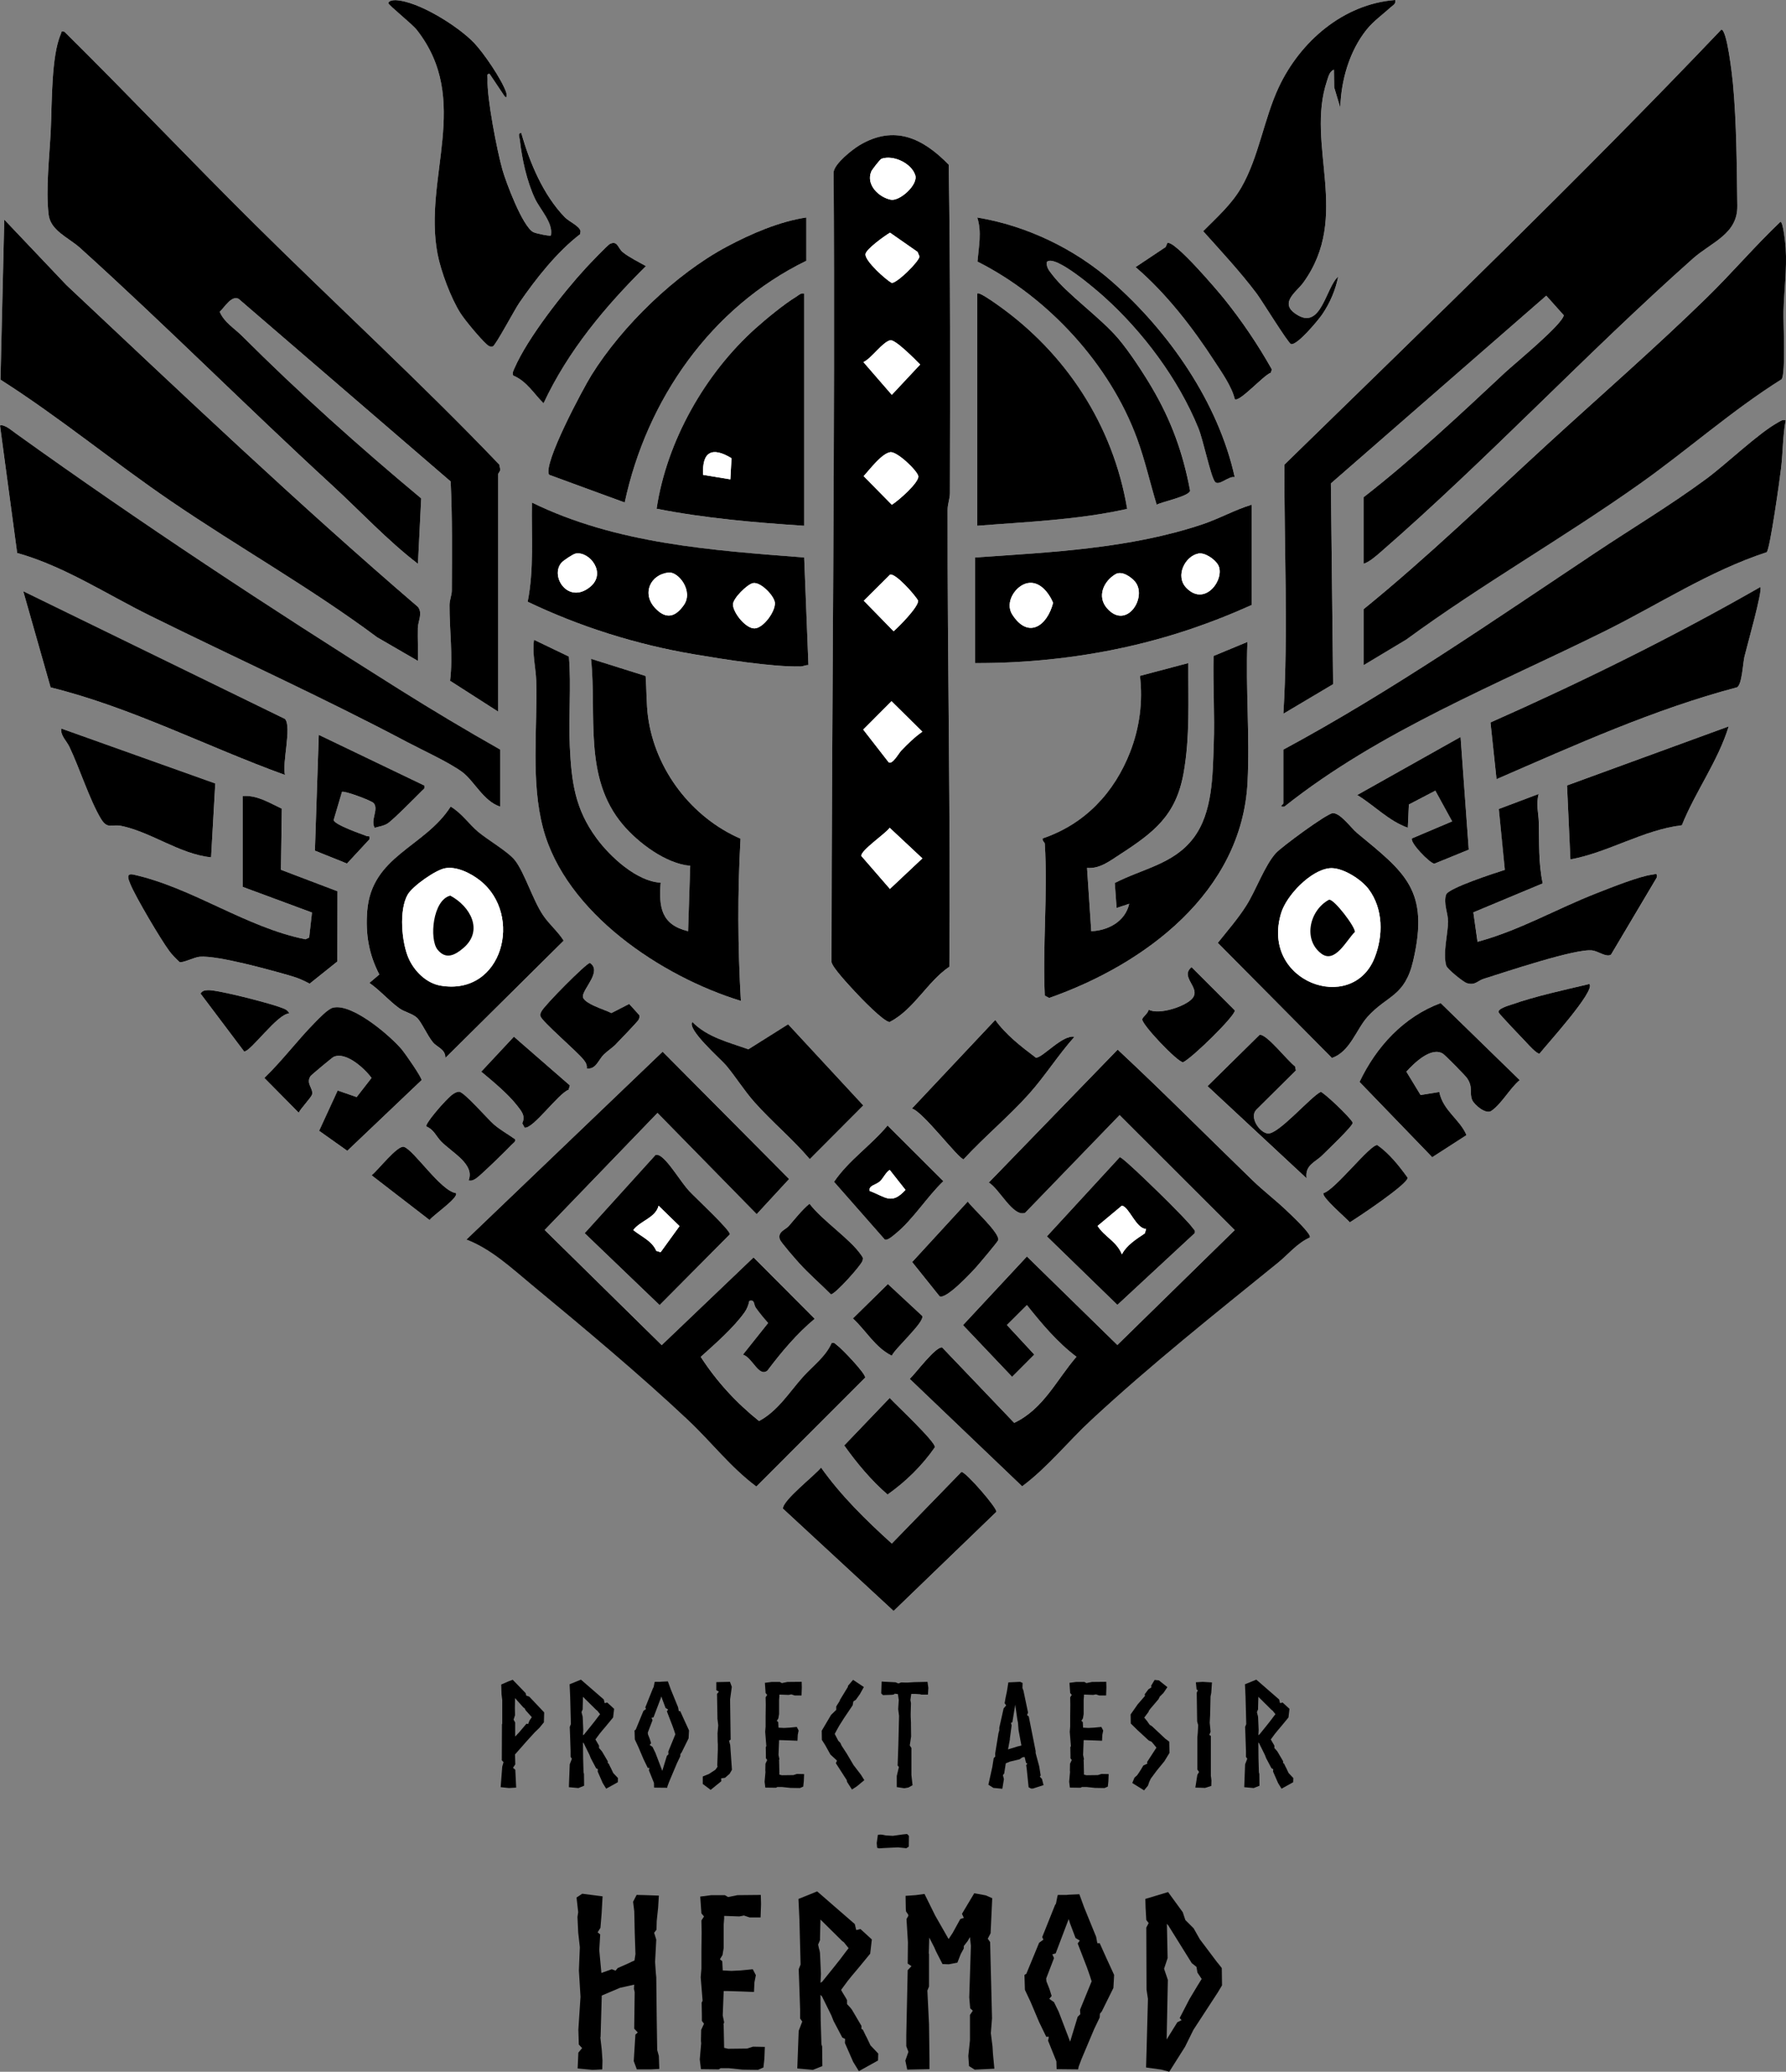 <?xml version="1.0" encoding="UTF-8"?>
<svg id="Layer_2" data-name="Layer 2" xmlns="http://www.w3.org/2000/svg" viewBox="0 0 845.34 980.14">
  <rect x="0" y="0" width="845.34" height="980.14" fill="#808080" stroke="none"/>
  <defs>
    <style>
      .cls-1 {
        fill: #fff;
      }
    </style>
  </defs>
  <g id="Layer_1-2" data-name="Layer 1">
    <g>
      <path class="cls-1" d="M224.44,20.33C216.99,12.49,198.07.53,187.22.06c-1.06-.05-3.38.27-3.36,1.44.02.92,11.14,9.72,13.38,12.57,26.23,33.32,2.96,69.83,9.87,106.02,1.57,8.24,6.36,21.04,10.87,28.09,2.18,3.4,9.41,12.03,12.33,14.64.98.87,1.47,1.33,2.94,1.07,1.18-.21,10.42-17.54,12.49-20.55,7.91-11.5,17.9-24.19,28.86-32.57l.19-1.38c-.35-2.42-5.42-4.53-7.43-6.6-10.16-10.46-16.71-25.99-20.6-39.85-1.86-.21-.83,2.1-.7,3.2,1.02,9.08,3.29,19.56,7.16,27.81,2.42,5.15,8.76,11.53,7.54,17.43-.1.47-7.11-.89-8.39-1.6-5.07-2.82-12.8-23.36-14.53-29.43-2.55-8.93-7.47-34.29-7.05-42.91.05-1.13-.65-2.74.99-2.47l7.01,10.47c1.38,1.6,1.07-.98.8-1.78-2.12-6.14-10.59-18.55-15.14-23.34ZM660.37,0c-24.55,1.89-44.95,19.61-55.11,41.28-6.99,14.9-9.4,32.92-17.64,47.29-4.66,8.13-11.63,14.23-18.13,20.81,8.51,9.45,17.75,19.41,25.37,29.56,2.41,3.21,14.82,23.41,16.2,23.83,2.82.85,12.95-11.35,14.76-14.01,3.68-5.4,6.33-11.57,7.57-17.89-5.76,5.01-7.93,24.59-18.89,18.39-9.84-5.57-1.03-10.87,2.32-15.48,22.84-31.38.99-65.06,11.3-95.6.63-1.86,1.15-4.47,3.27-5.22l.12,8.39,2.88,9.59c.35-12.9,4.31-26.8,12.49-36.97,3.23-4.02,7.62-7.14,11.41-10.57,1.11-1.01,2.5-1.48,2.09-3.4ZM645.39,266.73c2.66-.81,5.89-3.64,8.01-5.48,50.95-44.3,97.44-94.14,147.83-138.89,8.86-7.87,21.26-11.61,21.07-24.98-.27-18.9-.32-39.06-2.08-57.92-.29-3.12-2.74-25.46-5.49-25.46-67.16,70.47-137.04,137.79-206.78,205.8-.19,39.24,1.87,78.7-.51,117.86l23.54-13.98-1.06-94.98,101.95-88.82,8.29,9.27c-.66,4.38-23.26,22.85-27.85,27.15-21.71,20.27-43.45,40.67-66.92,58.96v31.47ZM235.79,336.67v-112.39c0-.33.92-1.19,1-2.11l-.48-2.35c-37.4-39.09-77.48-75.78-115.94-113.89C90.09,75.91,60.78,44.94,30.47,14.99c-1.85-.31-1.25.15-1.72,1.23-4.52,10.35-4.17,33.54-4.72,45.26s-2.42,27.73-1.04,39.92c.89,7.81,9.37,10.89,15,15.97,40.29,36.37,78.83,75.1,118.88,111.89,13.59,12.49,26.32,26.25,40.94,37.48l1.54-30.94c-29.4-24.51-57.85-49.95-84.92-76.98-3.45-3.44-8.33-6.28-10.45-11.33,2.33-2.08,5.42-7.77,8.9-6.16l100.42,86.45c.82,17.13.63,34.34.55,51.49-.01,2.36-1.07,4.55-1.08,6.91-.07,12.04,1.71,24.01.26,35.9l22.76,14.59ZM449.36,457.34c.61-72.05-.96-144.06-.83-216.13,0-2.85,1.08-5.31,1.09-7.9.13-51.76.25-103.73-.56-155.37-12.19-12.53-25.67-19.05-42.18-9.25-3.59,2.13-11.76,8.67-12.3,12.68.77,124.67-.89,249.13-1,373.74.35,2.62,8.51,11.25,11.02,13.96s13.73,14.45,16.51,14.45c11.61-6.02,17.7-18.99,28.26-26.17ZM381.64,102.89c-12.7,1.88-26.23,7.72-37.64,13.81-24.3,12.98-49.52,37.43-64.07,60.8-3.9,6.27-23.16,42.19-20.02,47.12l35.77,13.11c10.42-48.71,40.86-92.38,85.96-114.36v-20.48ZM584.45,225.77c-7.82-35.39-31.05-68.7-57.93-92.41-17.68-15.59-40.67-26.65-63.95-30.45,2.24,6.66.69,14.02.11,20.85,33.33,16.77,62.67,48.55,75.56,83.79,3.73,10.21,6.11,20.84,9.26,31.22,2.83-1.5,15.19-3.92,15.82-6.59-3.34-17.84-8.84-33.09-18.01-48.67-4.19-7.11-10.55-16.88-15.83-23.13-8.54-10.12-24.4-21.16-31.46-30.48-1.42-1.87-2.87-3.36-2.47-6.01,3.89-3.72,23.53,13.37,26.98,16.46,18.51,16.62,35.28,39.04,44.71,62.19,2.27,5.58,5.65,22.07,7.74,25.23,1.75,2.65,6.64-2.85,9.49-2ZM197.82,312.68c.13-5.16-.15-10.36-.04-15.52.07-3.41,2.39-6.92.09-10-57.07-48.96-111.6-100.78-166.41-152.27L2.02,103.9.23,179.62c27.88,17.74,53.45,38.92,80.8,57.55,32.18,21.92,66.25,41.05,97.5,64.34l19.29,11.17ZM645.39,314.69l20.29-12.18c35.65-26.1,74.27-48.02,110.3-73.52,22.73-16.08,43.64-34.76,67.28-49.6,1.98-2.74.74-26.5.89-32.08.25-9.91,1.66-19.83,1.03-29.92-.13-2.02-1.18-12.51-2.49-12.48-12.14,11.54-22.97,24.29-34.95,35.99-24.19,23.62-50.48,46.49-75.46,69.37-28.71,26.3-56.62,53.35-86.9,77.94v26.47ZM305.72,125.89c-3.38-1.94-7.98-4.18-10.94-6.57-2.4-1.94-2.39-5.63-6.04-3.96-1.16.53-9.85,9.7-11.51,11.49-10.62,11.51-27.57,33.14-33.67,47.25-.45,1.05-1.28,2.43-.63,3.55,6.45,2.73,9.61,8.46,14.34,13.13,11.62-24.86,29.14-45.77,48.45-64.9ZM584.45,188.81c2.07,1.82,13.73-11.42,17.07-12.47l.5-1.56c-6.59-11.69-14.19-22.96-22.59-33.4-3.21-3.99-23.52-27.86-26.86-26.41l-.81,1.89-14.25,9.5c14.49,12.4,26.98,28.56,37.37,44.55,3.52,5.42,8.07,11.81,9.59,17.9ZM380.64,138.86c-1.69-.34-2.64.85-3.88,1.6-5.63,3.41-14.09,10.38-19.1,14.86-23.95,21.43-42.09,53.42-46.86,85.36,23.02,4.55,46.44,6.54,69.86,8.07v-109.89ZM533.5,240.75c-6.63-39.58-29.01-73.8-61.63-96.72-1.25-.88-8.49-6.09-9.3-5.17v109.88c23.76-1.89,47.62-2.79,70.93-7.99ZM607.42,354.65v25.48c0,.41-2.57,1.75.49,1.49,45.08-35.85,100.39-57.6,151.72-83.05,25.45-12.62,49.38-28.43,76.57-37.32,1.56-1.32,6.29-35.14,6.85-40.1.85-7.45.75-15.12,2.14-22.33-1.57-.38-2.31.31-3.52.97-9.45,5.17-24.32,19.58-34.13,26.81-16.98,12.52-34.7,23.11-52.18,34.73-48.52,32.26-96.61,65.66-147.94,93.32ZM236.78,354.65c-16-9.04-32.2-18.72-47.87-28.56-62.03-38.93-122.08-78.46-181.58-121.13-1.71-1.22-5.4-4.43-7.34-3.65l8.14,60.3c22.1,6.17,42.24,19.48,62.79,29.62,40.6,20.05,81.89,38.69,121.92,59.9,7.38,3.91,19.63,9.48,25.89,14.07,5.64,4.14,10.17,13.98,18.05,16.42v-26.97ZM380.63,263.75c-43.67-3.36-89.01-6.47-128.86-25.98-.3,15.65,1.05,31.49-2.01,46.92,24.78,11.85,51.4,20.23,78.59,24.84,13.89,2.35,37.06,6.07,50.63,5.78,1.17-.03,2.41-.76,3.66-.62l-2.01-50.93ZM592.43,238.77c-7.9,2.39-15.17,6.56-23.21,9.25-34.38,11.52-71.75,13.23-107.66,15.73v49.95c23.58.07,47.11-2.31,70.13-7.31,21.19-4.6,41.04-11.3,60.75-20.17v-47.45ZM708.33,368.63c37.18-16.14,74.55-33.1,113.87-43.46,2.35-1.41,2.73-11.29,3.47-14.51,1.01-4.32,8.69-31.28,7.52-32.93-41.32,23.64-84.2,44.79-127.72,64.08l2.86,26.83ZM134.88,366.63c-1.43-5.58,3.29-22.82.02-26.48l-123.89-60.42,12.95,45.49c38.36,9.48,74.01,28.08,110.92,41.42ZM312.71,417.59c-11.33-.59-23.94-12.29-30.38-21.07-10.14-13.83-11.81-26.49-12.61-43.33-.67-14.12.76-28.47-.44-42.56l-16.5-7.93c-.95,6.48.87,13.33,1.04,19.43.62,22.87-2.63,47.51,3.24,69.69,10.58,39.99,56.01,70.17,93.62,81.7-1.48-25.45-1.6-51.31-.16-76.74-23.13-10.02-40.36-32.54-43.78-57.63-.82-6.03-.68-13.21-1.14-19.34l-25.84-8.12c2.81,26.66-3.77,56.15,15.01,78.39,7.29,8.63,20.44,18.55,31.93,19.52l-1,30.96c-12.61-3.07-13.95-11.18-12.98-22.97ZM494.53,399.1c1.47,23.45-1.1,48.33,0,71.93l2.07,1.1c45.38-15.92,91.17-50.02,93.89-101.96,1.14-21.78-.94-44.59-.05-66.48l-16.03,6.65c-.34,13.91.59,27.94.09,41.84-.53,14.62-.45,32.26-9.62,44.33-9.39,12.35-24.11,14.46-37.21,21.23l.84,11.83,5.98-1.99c-1.91,8.36-9.88,12.64-17.97,12.98l-2-29.96c5.87.56,10.68-3.2,15.3-6.19,16.42-10.62,26.76-18.55,30.38-38.55,3.11-17.2,2.16-34.76,2.27-52.17l-22.9,6.06c1.45,12.15-.14,24.4-4.59,35.88-7.52,19.41-21.51,34.29-41.44,41.02-.39,1.02.97,2,1,2.45ZM818.21,343.66l-76.51,27.93,1.6,35c18.17-3.37,34.29-13.9,52.75-16.17,6.45-16.06,17.02-30.12,22.16-46.76ZM101.89,370.67l-72.9-26c-.35,3.46,2.47,5.7,3.86,8.62,4.83,10.09,9.56,25.09,14.92,34.04,3.13,5.23,5.05,2.47,9.59,3.4,14.28,2.93,27.56,13.3,42.56,14.89l1.98-34.94ZM200.82,371.64l-49.95-23.98-1.83,54.78,15.17,6.1,10.62-11.45c.34-2.11-.34-1.18-1.37-1.58-2.68-1.05-14.88-5.19-15.56-7.53l3.95-13.35c.78-.69,13.96,4.02,15.08,5.41,2.35,2.93-1.74,8.11.41,11.59,2.01-.62,4.17-.85,6.01-1.99,2.49-1.54,13.39-12.6,16.39-15.58.83-.82,1.43-.88,1.07-2.42ZM668.36,396.62c-1.3,1.78,8.23,11.67,10.54,12l16.29-6.66-3.87-53.31-48.92,27.47c8.13,4.93,14.89,12.28,23.95,15.48l.5-11,12.53-6.54,7.96,14.53-18.97,8.03ZM728.3,375.63l-18.85,7.1,2.85,28.8c-4.28,1.37-26.69,8.56-27.78,11.7-1.4,4.04.97,9.09.92,12.83-.08,5.77-2.56,14.98-.87,20.77.49,1.67,8.11,7.78,9.75,8.29,3.93,1.22,5-1.12,8.05-2.07,9.78-3.06,43.65-14.47,51.35-13.41,2.95.4,6.64,3.41,8.84,1.98l21.7-36.55c.39-2.24-.77-1.44-2.26-1.27-6.06.72-19.9,6.31-26.21,8.76-18.94,7.37-36.66,17.68-56.42,23l-1.97-13.93,32.83-13.7c-2.05-9.56-1.62-19.17-1.85-28.86-.11-4.45-1.44-8.49-.05-13.44ZM114.9,376.63v42.96l32.8,12.15-1.34,11.85-1.76.81c-28.35-5.69-53.24-24.32-81.35-30.61-3.78-.85-2.47,2.2-1.51,4.52,2.56,6.2,14.24,25.96,18.38,31.57,1.43,1.94,3.11,3.58,4.85,5.23,1.39.69,6.97-2.26,9.6-2.47,8.66-.69,34.03,6.45,43.54,9.19,3.04.88,5.7,2.05,8.46,3.56l13.14-10.5.07-33.21-26.78-10.17.42-28.89c-5.83-2.72-11.77-6.55-18.5-5.98ZM210.82,500.5l55.97-55.45c-2.82-4.46-6.9-7.74-9.84-12.16-4.8-7.21-8.64-19.97-13.17-25.79-3.18-4.09-12.83-9.61-17.45-13.52s-7.85-8.91-13.03-11.95c-12.24,19.24-37.41,23.2-39.49,49.41-.86,10.84.73,20.39,5.74,30.02l-4.7,3.98c5.04,3.53,9.09,8.31,14.05,11.93,2.45,1.79,6.36,2.59,8.45,4.54s4.91,8.36,7.47,11.51c2.11,2.6,6.02,3.26,6,7.5ZM630.42,500.5c8.59-2.88,11.57-13.63,16.92-19.52,9.35-10.31,17.56-9.43,21.54-26.42,7.86-33.62-3.97-41.79-26.5-60.44-2.89-2.39-7.86-9.46-11.48-9.44-2.72.01-24.35,15.98-26.99,18.9-5.32,5.87-9.4,17.59-14.05,24.91-4.01,6.32-8.81,11.74-13.43,17.56l54,54.44ZM291.38,494.16c1.55-1.6,10.55-10.95,10.87-11.67s.63-1.39.34-2.23l-4.78-5.28-8.41,4.32c-2.74-1.5-13.84-4.63-13.5-8.08.38-3.86,9.09-11.78,3.34-15.65-1.63,0-21.83,20.36-22.99,23-.34.76-.76,1.38-.38,2.25.65,2.48,17.42,16.71,20.44,20.63.99,1.29,1.59,2.36,1.45,4.05,4.32.56,5.45-4.02,7.96-6.51,1.81-1.8,4.22-3.33,5.67-4.82ZM543.66,477.67c-.21,1.73-2.78,3.4-3.01,4.51-.48,2.25,16.66,20.37,19.32,20.37,4.27-1.98,24.51-21.75,24.51-24.52l-20.5-20.49c-5.66,4.72,4.28,9.61.57,14.57-2.92,3.9-15.92,8.24-20.89,5.56ZM752.28,465.54c-11.94,2.83-25.21,5.66-36.74,9.7-1.35.47-6.93,2.01-6.2,3.77.37.88,11.11,12.08,12.95,14.03,1.08,1.14,5.15,5.69,6.41,5.43,2.82-3.72,26.71-29.78,23.58-32.92ZM136.88,479.51c-.58-1.91-2.83-2.41-4.45-3.03-5.06-1.92-29.58-8.29-34.02-8.04-1.54.09-2.58.21-3.49,1.61l20.62,27.38c2.82.47,16.1-18.23,21.34-17.92ZM681.23,516.62l-8.86,1.42-6.72-11.05c3.7-4.04,11.58-11.86,17.26-8.53.95.56,10.6,10.33,11.43,11.54,3.11,4.51.98,7.01,2.51,10.48.99,2.24,6.38,6.85,9,5.09,4.82-3.24,8.84-10.78,13.45-14.57l-37.42-36.44c-17.52,6.5-30.49,20.66-38.39,37.3l34.4,35.61,16.22-10.45c-3.2-7.54-11.06-11.52-12.88-20.4ZM157.62,476.75c-2.51.65-6.81,5.25-8.77,7.24-8.18,8.3-15.27,17.89-23.71,25.99l16.26,16.44c.96-2.02,6-7.25,6.32-8.64.68-2.89-3.05-5.12-.75-8.64.39-.6,10.27-8.81,10.92-9.11,5.88-2.74,14.88,5.66,17.98,9.95l-7.04,9.06-8.99-3.11-8.78,19.06,13.33,9.46,35.16-33.43c.11-1.31-7.81-12.65-9.29-14.42-5.56-6.61-23.72-22.14-32.63-19.84ZM508.52,490.53c-5.55-1.22-15.38,10.27-18.25,9.85-6.79-5.1-14.3-10.93-19.21-17.85l-39.47,41.94c4.84.94,22.19,23.98,24.48,23.98,9.77-10.6,21.41-20.25,30.98-30.94,7.69-8.59,13.79-18.4,21.46-26.98ZM327.71,483.52c-2.7,3.52,13.43,17.51,15.95,20.5,4.58,5.44,8.63,12.01,13.49,17.48,8.26,9.27,18.06,17.38,26.13,26.89l25.32-25.4-35.57-38.39-18.83,11.84c-9.34-3.37-19.28-5.61-26.49-12.91ZM613.35,506.44l-.41-1.96c-3.3-2.22-13.63-15.69-16.81-14.85l-24.6,24.23,46.87,43.59c-.86-6.34,4.15-7.57,7.52-10.96,1.98-1.99,14.55-13.89,14.33-15.32-.96-2.43-14.15-14.78-15.21-14.59-5.25,2.85-19.98,20.15-24.97,19.69-3.79-.35-8.82-7.49-5.54-11.17l18.81-18.65ZM269.74,513.51l-26.49-23.05-15.45,16.54c5.31,4.43,12.72,10.53,16.95,16.01,2.03,2.64,4.13,4.87,2.45,8.4l1.1,2.06c3.92.84,16.06-16.25,20.82-17.9l.63-2.06ZM610.07,573.78c-5.25-5.17-11.89-10.21-17.16-15.31-21.31-20.62-42.21-41.7-63.91-61.92l-61,62.89c4.93,2.77,11.55,16.59,17.24,14.27l44.67-46.19,54.51,54.4-55.56,54.37-42.82-41.87-30.23,32.46,23.24,24.46,10.49-10.52-12.97-13.99,9.47-9.44c7.05,8.84,14.36,17.59,23.46,24.46-9.55,11.1-15.59,24.67-29.46,31.29l-34.1-35.68c-3.12-.54-12.62,12.35-15.34,14.86l53.2,50.82c12.1-9.01,21.65-21.09,32.7-31.34,28.2-26.15,58.57-50.26,88.4-74.44,4.91-3.98,8.89-9.12,15.05-11.95,1.04-1.4-8.35-10.15-9.88-11.65ZM313.65,497.55l-92.85,88.86c11.76,4.49,21.37,13.53,30.98,21.48,24.21,20.02,51.16,42.5,73.93,63.94,10.97,10.33,20.15,22.4,32.32,31.41l51.49-51.52c.33-1.88-11.26-13.92-13.36-15.37-.84-.58-1.04-1.37-2.5-.97-2.86,6.51-8.93,10.87-13.52,15.96-6.57,7.3-11.81,16.08-20.83,20.93-10.8-8.62-20.11-18.75-27.61-30.37,6.86-6.18,15.52-13.72,20.82-21.17,1.06-1.49,1.84-3.52,2.18-5.33,2.75-.72,1.91,1.64,3.12,3.32,1.77,2.48,3.75,4.89,5.79,7.16l-11.92,14.96c4.5,1.38,7.43,10.77,11.56,7.58,6.66-8.83,13.93-17.49,22.4-24.54l-28.95-29.02-43.46,41.49-55.41-54.48,53.41-55.38,46.95,47.89,15.34-16.62-59.85-60.23ZM221.8,558.44c1.53.29,2.32-.15,3.54-.94,2.23-1.44,14.44-13.41,16.92-16.05.7-.75,1.83-1.17,1.51-2.47-3.3-2.38-6.9-4.32-10-6.99-2.94-2.53-14.2-15.42-16.45-15.48s-4.96,2.86-6.55,4.45c-1.77,1.78-9.3,10.31-9.04,11.94,3.66,1.49,4.59,4.57,7.04,7.09,5.13,5.29,16.05,10.76,13.02,18.45ZM418.71,586.34c1.27.88,4.35-2.03,5.41-2.9,7.84-6.35,14.91-17.52,22.38-24.64l-26.4-26.32c-7.85,9.43-18.44,16.45-25.33,26.63l23.94,27.22ZM626.41,564.46c-1.17,1.65,10.76,11.83,12.47,13.8,3.79-2.31,27.81-18.28,27.35-21.12-4.13-5.7-8.6-11.36-14.35-15.42-3.46-.28-20.15,21.42-25.48,22.74ZM215.8,564.46c-7.22-.98-20.13-20.7-24.67-21.89-3.07-.81-12.31,11.2-15.25,13.45l27.45,21.17c1.49-2.19,13.95-10.58,12.47-12.73ZM276.75,583.41l35.46,34.02,33.27-33.49c.03-2.14-16.51-17.45-19.29-20.48-3.79-4.13-8.69-12.4-12.4-15.57-1.09-.93-1.9-1.69-3.49-1.5l-33.54,37.02ZM565.46,583.41c.39-1.46-.38-1.66-.97-2.5-1.69-2.43-8.11-8.83-10.61-11.36-2.75-2.79-22.24-22.02-23.87-22.1l-34.49,37.47,33.35,32.41,36.59-33.92ZM444.71,613.26c2.97,1.72,15.01-11.22,17.37-13.84,1.43-1.59,10.17-11.91,10.37-12.7.87-3.35-11.97-14.86-14.42-18.25l-26.3,28.62,12.97,16.18ZM373.3,580.08c-1.4,1.6-5.42,2.68-4.17,6.28.52,1.49,7.34,9.21,9,11.06,4.69,5.24,10.18,9.91,15.14,14.9,1.74.3,14.36-13.71,14.97-15.89.39-1.41.19-1.45-.54-2.54-5.2-7.76-18.56-16.45-24.56-24.44-3.72,3.17-6.66,6.98-9.84,10.62ZM436.46,622.54l-16.22-15.06-16.55,16.27c6.28,5.79,10.52,13.72,18.39,17.64,1.45-3.41,15.87-16.18,14.37-18.85ZM421.1,661.37l-21.51,22.46c6.03,8.45,12.65,16.42,20.5,23.23,8.72-6.16,16.31-13.64,22.41-22.38.44-2.47-18.57-20.2-21.4-23.31ZM471.56,715.27c.89-1.32-14.51-19.08-16.5-18.91l-32.95,33.9c-12.15-10.99-24.1-22.69-33.49-35.95-2.89,3.65-18.28,15.55-18.03,19.42l52.37,48.41,48.6-46.87Z"/>
      <path d="M449.36,457.34c-10.56,7.18-16.65,20.15-28.26,26.17-2.78,0-14.02-11.74-16.51-14.45s-10.67-11.34-11.02-13.96c.11-124.61,1.77-249.07,1-373.74.54-4.01,8.7-10.54,12.3-12.68,16.51-9.8,29.99-3.28,42.18,9.25.81,51.64.69,103.61.56,155.37,0,2.59-1.08,5.05-1.09,7.9-.13,72.07,1.44,144.08.83,216.13ZM417.27,75.09c-.71.25-4.54,5.21-4.9,6.08-2.57,6.29,3.61,12.15,9.23,13.31,4.17.86,13.03-6.99,11.6-11.59-1.74-5.59-10.31-9.74-15.93-7.8ZM434.29,119.17l-13.03-9.09c-2.52,1.45-11.57,7.95-11.63,10.26-.08,3.25,9.42,11.83,12.45,13.52,2.62-.01,12.79-10.01,13.13-12.51l-.93-2.19ZM421.35,160.98c-3.75.91-8.76,8.49-12.68,10.33l13.43,15.48,13.41-14.33c-2.28-2.35-11.84-12.05-14.17-11.48ZM421.33,213.94c-4.08.65-9.78,8.32-12.54,11.32l13.32,13.53c3.07-1.86,12.84-10.44,12.54-13.47-.24-2.4-10.04-11.91-13.32-11.39ZM421.3,271.84l-12.45,12.37,14.11,14.43c2.68-2.32,11.69-11.45,11.61-14.44-1.44-2.71-10.65-13.04-13.27-12.36ZM420.62,360.64c1.75,1.24,4.76-4.28,5.95-5.52,3.11-3.23,6.29-6.39,10-8.96l-14.61-14.41-13.38,13.41,12.04,15.48ZM421.1,391.63c-1.84,2.68-13.87,10.77-13.41,13.33l13.52,15.58,15.36-14.44-15.47-14.47Z"/>
      <path d="M235.79,336.67l-22.76-14.59c1.45-11.89-.33-23.86-.26-35.9.01-2.36,1.07-4.55,1.08-6.91.08-17.15.27-34.36-.55-51.49l-100.42-86.45c-3.48-1.6-6.57,4.08-8.9,6.16,2.12,5.05,7,7.88,10.45,11.33,27.06,27.03,55.52,52.47,84.92,76.98l-1.54,30.94c-14.62-11.23-27.34-24.99-40.94-37.48-40.05-36.79-78.6-75.52-118.88-111.89-5.63-5.08-14.11-8.16-15-15.97-1.38-12.19.46-27.63,1.04-39.92s.2-34.91,4.72-45.26c.47-1.08-.14-1.54,1.72-1.23,30.3,29.95,59.62,60.92,89.9,90.93,38.46,38.12,78.54,74.8,115.94,113.89l.48,2.35c-.08.92-1,1.78-1,2.11v112.39Z"/>
      <path d="M645.39,266.73v-31.47c23.47-18.29,45.21-38.68,66.92-58.96,4.6-4.29,27.19-22.77,27.85-27.15l-8.29-9.27-101.95,88.82,1.06,94.98-23.54,13.98c2.39-39.16.32-78.62.51-117.86,69.74-68.01,139.62-135.33,206.78-205.8,2.75,0,5.2,22.34,5.49,25.46,1.76,18.86,1.81,39.02,2.08,57.92.19,13.38-12.21,17.12-21.07,24.98-50.39,44.76-96.88,94.59-147.83,138.89-2.12,1.84-5.34,4.67-8.01,5.48Z"/>
      <path d="M610.07,573.78c1.52,1.5,10.92,10.25,9.88,11.65-6.16,2.83-10.14,7.97-15.05,11.95-29.83,24.18-60.2,48.29-88.4,74.44-11.05,10.24-20.6,22.33-32.7,31.34l-53.2-50.82c2.72-2.51,12.22-15.4,15.34-14.86l34.1,35.68c13.88-6.62,19.92-20.2,29.46-31.29-9.1-6.87-16.41-15.62-23.46-24.46l-9.47,9.44,12.97,13.99-10.49,10.52-23.24-24.46,30.23-32.46,42.82,41.87,55.56-54.37-54.51-54.4-44.67,46.19c-5.69,2.32-12.31-11.5-17.24-14.27l61-62.89c21.7,20.22,42.6,41.3,63.91,61.92,5.27,5.1,11.91,10.13,17.16,15.31Z"/>
      <path d="M313.65,497.55l59.85,60.23-15.34,16.62-46.95-47.89-53.41,55.38,55.41,54.48,43.46-41.49,28.95,29.02c-8.47,7.05-15.74,15.71-22.4,24.54-4.13,3.19-7.05-6.2-11.56-7.58l11.92-14.96c-2.04-2.27-4.02-4.68-5.79-7.16-1.2-1.69-.37-4.04-3.12-3.32-.34,1.81-1.12,3.84-2.18,5.33-5.3,7.45-13.96,14.99-20.82,21.17,7.5,11.61,16.81,21.75,27.61,30.37,9.02-4.85,14.26-13.62,20.83-20.93,4.59-5.1,10.66-9.46,13.52-15.96,1.46-.4,1.66.39,2.5.97,2.11,1.45,13.7,13.49,13.36,15.37l-51.49,51.52c-12.16-9.02-21.34-21.08-32.32-31.41-22.77-21.44-49.72-43.92-73.93-63.94-9.61-7.95-19.22-16.99-30.98-21.48l92.85-88.86Z"/>
      <path d="M645.39,314.69v-26.47c30.29-24.59,58.19-51.64,86.9-77.94,24.98-22.88,51.27-45.76,75.46-69.37,11.98-11.69,22.81-24.45,34.95-35.99,1.31-.03,2.36,10.46,2.49,12.48.63,10.09-.78,20.01-1.03,29.92-.14,5.58,1.09,29.34-.89,32.08-23.64,14.85-44.55,33.52-67.28,49.6-36.03,25.5-74.65,47.42-110.3,73.52l-20.29,12.18Z"/>
      <path d="M197.82,312.68l-19.29-11.17c-31.26-23.28-65.33-42.42-97.5-64.34C53.68,218.54,28.11,197.36.23,179.62l1.79-75.72,29.43,30.99c54.81,51.49,109.34,103.31,166.41,152.27,2.3,3.08-.01,6.59-.09,10-.11,5.17.17,10.36.04,15.52Z"/>
      <path d="M607.42,354.65c51.33-27.66,99.42-61.06,147.94-93.32,17.48-11.63,35.2-22.22,52.18-34.73,9.81-7.23,24.68-21.64,34.13-26.81,1.21-.66,1.95-1.35,3.52-.97-1.39,7.21-1.29,14.88-2.14,22.33-.56,4.96-5.29,38.79-6.85,40.1-27.18,8.9-51.12,24.71-76.57,37.32-51.33,25.45-106.64,47.21-151.72,83.05-3.06.26-.49-1.08-.49-1.49v-25.48Z"/>
      <path d="M236.78,354.65v26.97c-7.88-2.44-12.41-12.28-18.05-16.42-6.26-4.59-18.51-10.17-25.89-14.07-40.04-21.21-81.32-39.85-121.92-59.9-20.55-10.15-40.69-23.45-62.79-29.62L0,201.31c1.94-.78,5.64,2.43,7.34,3.65,59.49,42.67,119.55,82.19,181.58,121.13,15.67,9.84,31.87,19.52,47.87,28.56Z"/>
      <path d="M312.71,417.59c-.96,11.79.37,19.9,12.98,22.97l1-30.96c-11.5-.96-24.65-10.88-31.93-19.52-18.78-22.24-12.2-51.73-15.01-78.39l25.84,8.12c.46,6.13.32,13.31,1.14,19.34,3.42,25.1,20.65,47.61,43.78,57.63-1.45,25.43-1.32,51.29.16,76.74-37.61-11.53-83.04-41.71-93.62-81.7-5.87-22.18-2.62-46.82-3.24-69.69-.17-6.1-1.99-12.96-1.04-19.43l16.5,7.93c1.19,14.09-.24,28.43.44,42.56.8,16.84,2.47,29.51,12.61,43.33,6.44,8.78,19.05,20.48,30.38,21.07Z"/>
      <path d="M494.53,399.1c-.03-.46-1.38-1.43-1-2.45,19.93-6.74,33.92-21.61,41.44-41.02,4.44-11.47,6.04-23.72,4.59-35.88l22.9-6.06c-.11,17.41.84,34.97-2.27,52.17-3.62,20-13.96,27.93-30.38,38.55-4.62,2.99-9.43,6.75-15.3,6.19l2,29.96c8.1-.34,16.07-4.63,17.97-12.98l-5.98,1.99-.84-11.83c13.11-6.77,27.82-8.87,37.21-21.23,9.17-12.07,9.09-29.71,9.62-44.33.51-13.9-.42-27.93-.09-41.84l16.03-6.65c-.89,21.89,1.19,44.7.05,66.48-2.72,51.94-48.51,86.04-93.89,101.96l-2.07-1.1c-1.1-23.6,1.47-48.48,0-71.93Z"/>
      <path d="M380.63,263.75l2.01,50.93c-1.25-.14-2.49.6-3.66.62-13.57.29-36.74-3.42-50.63-5.78-27.19-4.61-53.81-12.99-78.59-24.84,3.06-15.43,1.71-31.27,2.01-46.92,39.84,19.51,85.18,22.62,128.86,25.98ZM272.49,261.89c-1.28.24-5.83,3.27-6.74,4.33-5.56,6.45,3.17,19.83,13.49,11.5,8.12-6.56-.25-17.03-6.75-15.82ZM316.47,270.88c-8.59.87-12.89,9.94-6.3,16.88,5.1,5.38,9.51,4.22,13.53-1.55,4.58-6.57-2.53-15.81-7.23-15.33ZM356.41,275.87c-2.74.55-9.56,7.26-9.48,10.17.11,3.95,6.13,11.39,10.25,11.25s9.85-7.99,9.58-12.08c-.22-3.27-6.74-10.05-10.35-9.34Z"/>
      <path d="M592.43,238.77v47.45c-19.7,8.87-39.55,15.57-60.74,20.17-23.02,5-46.55,7.38-70.13,7.31v-49.95c35.91-2.5,73.29-4.2,107.66-15.73,8.04-2.7,15.31-6.86,23.21-9.25ZM567.2,261.89c-6.17,1.14-11.2,10.56-5.66,16.25,9,9.24,18.62-4.65,14.96-10.97-1.46-2.52-6.11-5.88-9.31-5.29ZM537.14,275.08c-1.94-2.24-6.2-5.18-9.17-3.42-5.67,3.36-8.83,10.57-4,16.1,9.29,10.64,19.37-5.51,13.17-12.68ZM486.27,275.9c-5.6,1.16-10.8,9.07-7.18,14.77,7.49,11.77,16.5,5.61,19.36-5.48-2.04-4.81-6.41-10.48-12.18-9.29Z"/>
      <path d="M224.44,20.33c4.55,4.78,13.02,17.2,15.14,23.34.27.8.59,3.38-.8,1.78l-7.01-10.47c-1.63-.27-.93,1.34-.99,2.47-.42,8.62,4.5,33.98,7.05,42.91,1.73,6.06,9.46,26.61,14.53,29.43,1.29.71,8.29,2.07,8.39,1.6,1.22-5.9-5.12-12.28-7.54-17.43-3.87-8.25-6.15-18.73-7.16-27.81-.12-1.1-1.16-3.41.7-3.2,3.89,13.86,10.43,29.39,20.6,39.85,2.01,2.07,7.08,4.18,7.43,6.6l-.19,1.38c-10.96,8.38-20.95,21.07-28.86,32.57-2.07,3.01-11.31,20.35-12.49,20.55-1.47.25-1.96-.2-2.94-1.07-2.92-2.6-10.16-11.24-12.33-14.64-4.51-7.05-9.3-19.85-10.87-28.09-6.91-36.19,16.36-72.69-9.87-106.02-2.25-2.85-13.37-11.65-13.38-12.57-.02-1.16,2.3-1.48,3.36-1.44,10.86.47,29.78,12.43,37.23,20.27Z"/>
      <path d="M533.5,240.75c-23.31,5.21-47.17,6.1-70.93,7.99v-109.88c.81-.91,8.05,4.3,9.3,5.17,32.62,22.92,55,57.13,61.63,96.72Z"/>
      <path d="M381.64,102.89v20.48c-45.1,21.98-75.54,65.65-85.96,114.36l-35.77-13.11c-3.14-4.93,16.12-40.85,20.02-47.12,14.55-23.37,39.77-47.82,64.07-60.8,11.41-6.09,24.93-11.93,37.64-13.81Z"/>
      <path d="M380.64,138.86v109.89c-23.41-1.54-46.83-3.53-69.85-8.07,4.77-31.93,22.91-63.93,46.86-85.36,5.02-4.49,13.48-11.45,19.1-14.86,1.25-.76,2.2-1.94,3.88-1.6ZM345.68,226.78l.55-10.01c-9.25-5.62-14.02-3.03-13.43,7.89l12.88,2.11Z"/>
      <path d="M660.37,0c.42,1.92-.98,2.39-2.09,3.4-3.78,3.44-8.18,6.56-11.41,10.57-8.18,10.17-12.14,24.07-12.49,36.97l-2.88-9.59-.12-8.39c-2.11.75-2.64,3.36-3.27,5.22-10.31,30.53,11.54,64.22-11.3,95.6-3.36,4.61-12.17,9.91-2.32,15.48,10.95,6.2,13.13-13.37,18.89-18.39-1.24,6.32-3.89,12.49-7.57,17.89-1.82,2.67-11.95,14.87-14.76,14.01-1.38-.42-13.79-20.62-16.2-23.83-7.62-10.15-16.86-20.1-25.37-29.56,6.51-6.58,13.47-12.68,18.13-20.81,8.24-14.38,10.65-32.39,17.64-47.29,10.16-21.67,30.57-39.39,55.11-41.28Z"/>
      <path d="M630.42,500.5l-54-54.44c4.62-5.82,9.42-11.25,13.43-17.56,4.65-7.32,8.73-19.04,14.05-24.91,2.64-2.91,24.27-18.88,26.99-18.9,3.62-.02,8.59,7.05,11.48,9.44,22.53,18.65,34.36,26.82,26.5,60.44-3.97,16.99-12.18,16.11-21.54,26.42-5.35,5.9-8.33,16.64-16.92,19.52ZM629.17,410.77c-8.88,1.01-20.26,12.81-22.8,21.24-9.84,32.62,33.48,47.99,44.2,21.22,4.19-10.47,4.2-23.23-2.77-32.57-3.51-4.7-12.65-10.57-18.63-9.9Z"/>
      <path d="M210.82,500.5c.02-4.24-3.89-4.9-6-7.5-2.56-3.15-5.36-9.54-7.47-11.51s-6-2.74-8.45-4.54c-4.96-3.62-9-8.4-14.05-11.93l4.7-3.98c-5.01-9.63-6.59-19.18-5.74-30.02,2.07-26.21,27.25-30.17,39.49-49.41,5.18,3.04,8.54,8.16,13.03,11.95s14.28,9.43,17.45,13.52c4.52,5.83,8.37,18.59,13.17,25.79,2.95,4.43,7.03,7.71,9.84,12.16l-55.97,55.45ZM210.55,410.79c-4.47.86-15.23,8.39-17.58,12.44-4.23,7.3-2.88,22.74.46,30.21,2.7,6.05,8.34,11.71,15.11,12.86,29.43,5,39.24-33.46,18.72-49.69-4.28-3.39-11.06-6.91-16.72-5.82Z"/>
      <path d="M584.45,225.77c-2.85-.85-7.73,4.65-9.49,2-2.09-3.16-5.46-19.65-7.74-25.23-9.42-23.15-26.2-45.57-44.71-62.19-3.45-3.1-23.09-20.18-26.98-16.46-.4,2.65,1.06,4.14,2.47,6.01,7.05,9.32,22.92,20.36,31.46,30.48,5.28,6.26,11.64,16.02,15.83,23.13,9.18,15.59,14.67,30.84,18.01,48.67-.63,2.67-12.98,5.09-15.82,6.59-3.15-10.38-5.52-21.01-9.26-31.22-12.89-35.24-42.23-67.02-75.56-83.79.57-6.83,2.13-14.18-.11-20.85,23.28,3.8,46.27,14.85,63.95,30.45,26.89,23.72,50.12,57.03,57.93,92.41Z"/>
      <path d="M708.33,368.63l-2.86-26.83c43.52-19.29,86.4-40.44,127.72-64.08,1.18,1.65-6.51,28.61-7.52,32.93-.75,3.22-1.13,13.1-3.47,14.51-39.32,10.37-76.69,27.32-113.87,43.46Z"/>
      <path d="M134.88,366.63c-36.91-13.34-72.56-31.94-110.92-41.42l-12.95-45.49,123.89,60.42c3.27,3.67-1.45,20.91-.02,26.48Z"/>
      <path d="M114.9,376.63c6.73-.58,12.67,3.25,18.5,5.98l-.42,28.89,26.78,10.17-.07,33.21-13.14,10.5c-2.76-1.51-5.42-2.68-8.46-3.56-9.5-2.75-34.88-9.88-43.54-9.19-2.62.21-8.21,3.16-9.6,2.47-1.74-1.65-3.42-3.29-4.85-5.23-4.14-5.61-15.82-25.37-18.38-31.57-.96-2.32-2.26-5.37,1.51-4.52,28.11,6.29,52.99,24.91,81.35,30.61l1.76-.81,1.34-11.85-32.8-12.15v-42.96Z"/>
      <path d="M728.3,375.63c-1.39,4.95-.05,8.99.05,13.44.23,9.69-.2,19.3,1.85,28.86l-32.83,13.7,1.97,13.93c19.76-5.31,37.48-15.63,56.42-23,6.31-2.46,20.15-8.04,26.21-8.76,1.49-.18,2.65-.97,2.26,1.27l-21.7,36.55c-2.2,1.43-5.89-1.57-8.84-1.98-7.7-1.06-41.57,10.35-51.35,13.41-3.05.95-4.11,3.3-8.05,2.07-1.64-.51-9.26-6.62-9.75-8.29-1.69-5.79.79-15,.87-20.77.05-3.74-2.32-8.79-.92-12.83,1.09-3.14,23.5-10.33,27.78-11.7l-2.85-28.8,18.85-7.1Z"/>
      <path d="M471.56,715.27l-48.6,46.87-52.37-48.41c-.25-3.87,15.14-15.77,18.03-19.42,9.38,13.26,21.33,24.96,33.49,35.95l32.95-33.9c1.99-.17,17.39,17.59,16.5,18.91Z"/>
      <path d="M818.21,343.66c-5.14,16.64-15.72,30.7-22.16,46.76-18.46,2.27-34.58,12.8-52.75,16.17l-1.6-35,76.51-27.93Z"/>
      <path d="M681.23,516.62c1.82,8.88,9.68,12.86,12.88,20.4l-16.22,10.45-34.4-35.61c7.9-16.64,20.87-30.8,38.39-37.3l37.42,36.44c-4.61,3.79-8.63,11.33-13.45,14.57-2.62,1.76-8.01-2.86-9-5.09-1.53-3.46.6-5.96-2.51-10.48-.83-1.21-10.48-10.98-11.43-11.54-5.67-3.33-13.56,4.49-17.26,8.53l6.72,11.05,8.86-1.42Z"/>
      <path d="M157.62,476.75c8.91-2.3,27.07,13.23,32.63,19.84,1.48,1.77,9.4,13.11,9.29,14.42l-35.16,33.43-13.33-9.46,8.78-19.06,8.99,3.11,7.04-9.06c-3.1-4.29-12.1-12.69-17.98-9.95-.64.3-10.53,8.52-10.92,9.11-2.3,3.52,1.43,5.76.75,8.64-.33,1.39-5.37,6.62-6.32,8.64l-16.26-16.44c8.43-8.1,15.53-17.68,23.71-25.99,1.96-1.99,6.27-6.6,8.77-7.24Z"/>
      <path d="M101.89,370.67l-1.98,34.94c-14.99-1.58-28.28-11.95-42.56-14.89-4.54-.93-6.45,1.83-9.59-3.4-5.36-8.94-10.09-23.95-14.92-34.04-1.4-2.92-4.21-5.16-3.86-8.62l72.9,26Z"/>
      <path d="M276.75,583.41l33.54-37.02c1.59-.18,2.4.57,3.49,1.5,3.71,3.17,8.61,11.44,12.4,15.57,2.78,3.03,19.32,18.33,19.29,20.48l-33.27,33.49-35.46-34.02ZM312.69,592.41l8.94-12.34-9.9-9.63c-1.53,5.79-8.6,7.01-11.99,11.49,3.74,3.1,8.83,5.05,10.89,9.85l2.06.63Z"/>
      <path d="M565.46,583.41l-36.59,33.92-33.35-32.41,34.49-37.47c1.62.09,21.12,19.32,23.87,22.1,2.5,2.54,8.92,8.94,10.61,11.36.59.84,1.37,1.04.97,2.5ZM542.48,581.45c-4.88-.24-8.04-10.51-11.48-11.05l-11.49,9.58c3.18,5.12,8.97,7.21,11.49,13.44,2.32-4.41,6.8-7.18,10.84-9.9l.63-2.06Z"/>
      <path d="M327.71,483.52c7.22,7.3,17.16,9.54,26.49,12.91l18.83-11.84,35.57,38.39-25.32,25.4c-8.07-9.51-17.87-17.61-26.13-26.89-4.86-5.46-8.92-12.04-13.49-17.48-2.52-2.99-18.65-16.99-15.95-20.5Z"/>
      <path d="M508.52,490.53c-7.68,8.58-13.78,18.39-21.46,26.98-9.57,10.69-21.21,20.33-30.98,30.94-2.28,0-19.63-23.04-24.48-23.98l39.47-41.94c4.9,6.92,12.42,12.75,19.21,17.85,2.87.41,12.7-11.07,18.25-9.85Z"/>
      <path d="M613.35,506.44l-18.81,18.65c-3.29,3.68,1.74,10.82,5.54,11.17,4.99.46,19.72-16.83,24.97-19.69,1.06-.19,14.24,12.16,15.21,14.59.22,1.43-12.35,13.33-14.33,15.32-3.37,3.39-8.38,4.62-7.52,10.96l-46.87-43.59,24.6-24.23c3.18-.84,13.51,12.63,16.81,14.85l.41,1.96Z"/>
      <path d="M584.45,188.81c-1.51-6.09-6.06-12.48-9.59-17.9-10.39-16-22.88-32.16-37.37-44.55l14.25-9.5.81-1.89c3.35-1.46,23.65,22.42,26.86,26.41,8.4,10.44,16.01,21.71,22.59,33.4l-.5,1.56c-3.34,1.05-15,14.28-17.07,12.47Z"/>
      <path d="M305.72,125.89c-19.31,19.13-36.83,40.04-48.45,64.9-4.73-4.67-7.89-10.39-14.34-13.13-.65-1.12.18-2.5.63-3.55,6.11-14.11,23.06-35.74,33.67-47.25,1.66-1.79,10.35-10.97,11.51-11.49,3.65-1.67,3.64,2.02,6.04,3.96,2.95,2.39,7.55,4.63,10.94,6.57Z"/>
      <path d="M200.82,371.64c.36,1.54-.24,1.6-1.07,2.42-3,2.98-13.89,14.04-16.39,15.58-1.83,1.13-3.99,1.37-6.01,1.99-2.15-3.49,1.94-8.66-.41-11.59-1.11-1.39-14.3-6.1-15.08-5.41l-3.95,13.35c.67,2.34,12.88,6.49,15.56,7.53,1.03.4,1.71-.53,1.37,1.58l-10.62,11.45-15.17-6.1,1.83-54.78,49.95,23.98Z"/>
      <path d="M668.36,396.62l18.97-8.03-7.96-14.53-12.53,6.54-.5,11c-9.06-3.2-15.82-10.55-23.95-15.48l48.92-27.47,3.87,53.31-16.29,6.66c-2.32-.33-11.84-10.22-10.54-12Z"/>
      <path d="M418.71,586.34l-23.94-27.22c6.89-10.18,17.48-17.2,25.33-26.63l26.4,26.32c-7.48,7.11-14.54,18.29-22.38,24.64-1.07.86-4.15,3.77-5.41,2.9ZM411.62,563.43c7.52,2.79,10.27,6.82,16.96-.48l-7.47-9.47c-2.01,1.34-2.97,3.86-4.59,5.38-1.93,1.8-5.46,1.92-4.9,4.58Z"/>
      <path d="M421.1,661.37c2.83,3.11,21.84,20.84,21.4,23.31-6.1,8.74-13.69,16.22-22.41,22.38-7.85-6.82-14.47-14.78-20.5-23.23l21.51-22.46Z"/>
      <path d="M291.38,494.16c-1.45,1.49-3.86,3.02-5.67,4.82-2.51,2.49-3.64,7.08-7.96,6.51.15-1.69-.45-2.76-1.45-4.05-3.02-3.92-19.8-18.15-20.44-20.63-.38-.88.05-1.49.38-2.25,1.16-2.64,21.36-23.01,22.99-23,5.75,3.87-2.96,11.79-3.34,15.65-.34,3.45,10.76,6.58,13.5,8.08l8.41-4.32,4.78,5.28c.29.84,0,1.48-.34,2.23s-9.32,10.07-10.87,11.67Z"/>
      <path d="M444.71,613.26l-12.97-16.18,26.3-28.62c2.45,3.4,15.28,14.9,14.42,18.25-.21.79-8.94,11.11-10.37,12.7-2.35,2.62-14.4,15.56-17.37,13.84Z"/>
      <path d="M543.66,477.67c4.96,2.68,17.96-1.66,20.89-5.56,3.72-4.96-6.23-9.85-.57-14.57l20.5,20.49c0,2.76-20.24,22.53-24.51,24.52-2.66,0-19.8-18.12-19.32-20.37.23-1.11,2.8-2.78,3.01-4.51Z"/>
      <path d="M373.3,580.08c3.18-3.65,6.12-7.46,9.84-10.62,6,7.99,19.36,16.67,24.56,24.44.73,1.1.93,1.13.54,2.54-.61,2.18-13.23,16.19-14.97,15.89-4.96-4.99-10.44-9.66-15.14-14.9-1.66-1.85-8.48-9.58-9-11.06-1.25-3.6,2.77-4.68,4.17-6.28Z"/>
      <path d="M221.8,558.44c3.03-7.68-7.89-13.16-13.02-18.45-2.45-2.52-3.38-5.6-7.04-7.09-.26-1.63,7.26-10.16,9.04-11.94,1.58-1.59,4.22-4.51,6.55-4.45s13.51,12.95,16.45,15.48c3.1,2.67,6.7,4.62,10,6.99.32,1.3-.81,1.72-1.51,2.47-2.48,2.64-14.69,14.6-16.92,16.05-1.22.79-2.01,1.24-3.54.94Z"/>
      <path d="M269.74,513.51l-.63,2.06c-4.76,1.65-16.9,18.74-20.82,17.9l-1.1-2.06c1.68-3.53-.41-5.76-2.45-8.4-4.23-5.48-11.64-11.58-16.95-16.01l15.45-16.54,26.49,23.05Z"/>
      <path d="M626.41,564.46c5.33-1.32,22.02-23.02,25.48-22.74,5.75,4.06,10.21,9.71,14.35,15.42.45,2.84-23.56,18.81-27.35,21.12-1.71-1.97-13.64-12.14-12.47-13.8Z"/>
      <path d="M215.8,564.46c1.48,2.15-10.98,10.53-12.47,12.73l-27.45-21.17c2.94-2.25,12.18-14.25,15.25-13.45,4.54,1.19,17.45,20.91,24.67,21.89Z"/>
      <path d="M752.28,465.54c3.13,3.14-20.76,29.2-23.58,32.92-1.27.27-5.34-4.29-6.41-5.43-1.84-1.94-12.59-13.15-12.95-14.03-.73-1.76,4.84-3.3,6.2-3.77,11.54-4.04,24.8-6.86,36.74-9.7Z"/>
      <path d="M436.46,622.54c1.5,2.67-12.92,15.44-14.37,18.85-7.88-3.92-12.11-11.84-18.39-17.64l16.55-16.27,16.22,15.06Z"/>
      <path d="M136.88,479.51c-5.24-.31-18.51,18.39-21.34,17.92l-20.62-27.38c.91-1.4,1.95-1.52,3.49-1.61,4.44-.25,28.96,6.12,34.02,8.04,1.63.62,3.87,1.12,4.45,3.03Z"/>
      <path class="cls-1" d="M421.1,391.63l15.47,14.47-15.36,14.44-13.52-15.58c-.45-2.56,11.58-10.65,13.41-13.33Z"/>
      <path class="cls-1" d="M420.62,360.64l-12.04-15.48,13.38-13.41,14.61,14.41c-3.71,2.57-6.89,5.73-10,8.96-1.19,1.23-4.19,6.76-5.95,5.52Z"/>
      <path class="cls-1" d="M421.3,271.84c2.62-.69,11.82,9.64,13.27,12.36.08,2.99-8.93,12.12-11.61,14.44l-14.11-14.43,12.45-12.37Z"/>
      <path class="cls-1" d="M421.33,213.94c3.28-.52,13.08,8.98,13.32,11.39.3,3.03-9.47,11.61-12.54,13.47l-13.32-13.53c2.76-3.01,8.46-10.67,12.54-11.32Z"/>
      <path class="cls-1" d="M421.35,160.98c2.32-.57,11.89,9.14,14.17,11.48l-13.41,14.33-13.43-15.48c3.92-1.84,8.93-9.42,12.68-10.33Z"/>
      <path class="cls-1" d="M434.29,119.17l.93,2.19c-.35,2.51-10.51,12.5-13.13,12.51-3.03-1.69-12.53-10.27-12.45-13.52.06-2.32,9.1-8.81,11.63-10.26l13.03,9.09Z"/>
      <path class="cls-1" d="M417.27,75.09c5.61-1.94,14.19,2.21,15.93,7.8,1.43,4.6-7.43,12.45-11.6,11.59-5.62-1.16-11.8-7.02-9.23-13.31.36-.87,4.18-5.84,4.9-6.08Z"/>
      <path class="cls-1" d="M356.41,275.87c3.61-.72,10.13,6.07,10.35,9.34.27,4.09-5.39,11.94-9.58,12.08s-10.14-7.29-10.25-11.25c-.08-2.91,6.73-9.62,9.48-10.17Z"/>
      <path class="cls-1" d="M316.47,270.88c4.7-.48,11.81,8.77,7.23,15.33-4.02,5.77-8.43,6.93-13.53,1.55-6.58-6.94-2.29-16.01,6.3-16.88Z"/>
      <path class="cls-1" d="M272.49,261.89c6.5-1.21,14.87,9.26,6.75,15.82-10.32,8.33-19.05-5.04-13.49-11.5.91-1.06,5.46-4.09,6.74-4.33Z"/>
      <path class="cls-1" d="M486.27,275.9c5.76-1.2,10.14,4.48,12.18,9.29-2.86,11.1-11.86,17.25-19.36,5.48-3.63-5.7,1.58-13.61,7.18-14.77Z"/>
      <path class="cls-1" d="M567.2,261.89c3.19-.59,7.84,2.77,9.31,5.29,3.66,6.32-5.96,20.21-14.96,10.97-5.55-5.7-.52-15.12,5.66-16.25Z"/>
      <path class="cls-1" d="M537.14,275.08c6.2,7.17-3.88,23.32-13.17,12.68-4.82-5.53-1.67-12.73,4-16.1,2.97-1.76,7.23,1.18,9.17,3.42Z"/>
      <path class="cls-1" d="M345.68,226.78l-12.88-2.11c-.59-10.93,4.18-13.52,13.43-7.89l-.55,10.01Z"/>
      <path class="cls-1" d="M629.17,410.77c5.98-.68,15.12,5.19,18.63,9.9,6.97,9.34,6.96,22.1,2.77,32.57-10.72,26.76-54.04,11.39-44.2-21.22,2.55-8.44,13.92-20.24,22.8-21.24ZM629.05,425.66c-9.09,4.85-12.52,18.72-3.71,25.45,6.57,5.02,11.99-6.41,15.91-10.19.43-2.16-9.83-15.68-12.2-15.26Z"/>
      <path class="cls-1" d="M210.55,410.79c5.66-1.09,12.44,2.43,16.72,5.82,20.52,16.23,10.71,54.69-18.72,49.69-6.78-1.15-12.41-6.81-15.11-12.86-3.34-7.47-4.69-22.91-.46-30.21,2.34-4.05,13.1-11.57,17.58-12.44ZM207.11,449.28c3.96,4.88,8.25,2.58,12.17-.74,9.72-8.23,3.37-19.71-6.14-24.81-8.34,2.03-10.03,20.61-6.03,25.55Z"/>
      <path class="cls-1" d="M312.69,592.41l-2.06-.63c-2.06-4.8-7.15-6.75-10.89-9.85,3.39-4.48,10.46-5.7,11.99-11.49l9.9,9.63-8.94,12.34Z"/>
      <path class="cls-1" d="M542.48,581.45l-.63,2.06c-4.04,2.72-8.53,5.5-10.84,9.9-2.52-6.23-8.31-8.33-11.49-13.44l11.49-9.58c3.44.54,6.6,10.81,11.48,11.05Z"/>
      <path class="cls-1" d="M411.62,563.43c-.56-2.66,2.97-2.78,4.9-4.58,1.63-1.52,2.58-4.03,4.59-5.38l7.47,9.47c-6.7,7.3-9.44,3.28-16.96.48Z"/>
      <path d="M629.05,425.66c2.37-.43,12.62,13.09,12.2,15.26-3.92,3.79-9.34,15.21-15.91,10.19-8.81-6.73-5.38-20.61,3.71-25.45Z"/>
      <path d="M207.11,449.28c-4-4.94-2.32-23.52,6.03-25.55,9.52,5.1,15.86,16.57,6.14,24.81-3.92,3.32-8.21,5.63-12.17.74Z"/>
    </g>
    <g>
      <path d="M248.93,824.16l-4.56,5.17-.61.68.14,4.69-1.09,1.63,1.09.95.41,8.43-3.4.2-3.94-.41.75-9.72.61-2.11-.82-.88.07-17,.14-.34v-11.15l-.34-2.79-.14-4.56,3.26-1.43,2.18-.82,6.12,6.32.27,1.16,1.43.48,7.07,7.48-.14,4.69-2.11,2.58-2.18,2.11-4.22,4.62ZM243.83,821.58l1.97-2.11,3.4-4.01.75.2.68-1.7,1.09-1.56-2.92-3.26-.48-.95-.61-.41-3.94-4.42-.07,4.83.07,3.26-.68,2.11.75,1.36v6.66Z"/>
      <path d="M275.93,824.37l.07,7.41.2,6.8.2.61.07,5.64-2.72,1.09-4.49-.41.41-10.81,1.02-2.65-.61-.88v-2.65l-.27-7.96-.14-3.54.54-1.36-.34-12.99-.27-5.85,5.37-2.18,10.81,9.38.41,1.7c.07.07,1.16-.27,1.22-.27l3.26,2.99-.48,4.08-3.13,3.81-2.18,2.58-1.16,1.43-1.9,2.58c.48.95,1.29,2.11,1.7,2.92v1.16c.54.61.95.95,1.43,1.63l2.72,4.62v.88l.41.2.95,1.97v-.07l1.22,2.58,2.24,2.38-.07,1.97-5.51,3.06-1.63-2.65-2.38-5.44.07-1.16-.82-.41-2.52-4.76-.61-1.56-2.72-5.51-.41-.41ZM275.93,820.9l.48-.27,3.4-4.21c.95-1.16,2.58-3.26,3.47-4.49l.75-.95-1.36-1.7-.48-.34-6.26-6.19-.14,5.24v.68l-.54,1.29.27,1.22.14.41.14.75.27,6.05-.14,2.52Z"/>
      <path d="M316.12,795.47l1.36,3.74,3.47,8.5.34,1.84h.68l1.84,4.08,2.31,5.03-.2,3.74-3.33,6.73-.54.68-.07,1.09-1.56,3.26-3.67,8.7-.82,2.18-.14.75-6.19-.07-.07-2.24-2.38-5.92.2-1.16h-.75l-2.04-4.21-2.45-5.78-1.63-3.47-.14-4.28.54-.34,3.67-8.91,1.22-.88-.34-.75,3.67-9.18.27-.41.41-2.04.14-.48h2.52l.61-.07,3.06-.14ZM313.46,837.83l2.18-7.14.82-.82h-.07l-.07-1.22,3.33-8.16-.54-1.7-.82-2.31-2.65-6.87.61-.82-1.22-.75-1.56-4.15-.41-1.29-3.74,9.86-.95.27.48,1.09-2.24,5.85.07.82.88,2.24.61,1.97-.68.82,1.36.95,1.36,2.79,2.99,7.82.27.75Z"/>
      <path d="M339.58,812.88l-.2-11.49.88-1.09-1.22-.68v-3.81l6.46-.14.88,2.38-.82,5.98.27,18.97-.75.54.54,2.04.82,11.69-1.09,1.9-2.18,1.9-1.84.27.07,1.36-5.03,4.08-3.74-2.79v-3.54l2.99-1.22,2.99-1.97,1.02-1.43-.14-.61.27-7.41v-2.65l-.07-.95-.07-4.21.34-3.74-.41-3.4Z"/>
      <path d="M376.16,802.13l-1.63-.54-.2.07-1.09.2-3.74-.14h-.61v.75l-.14,1.7v6.73l-.34,2.04-.75,1.22.68.54.14,2.65,2.52.14,2.65-.14,3.47-.34.88,1.7-.41,2.04-.14,2.79-3.33-.14-4.28-.14h-1.09l-.27,7,.41,1.97-.2.61.07.14.14,6.6.61.14.54.14,5.44-.07,1.7-.54,3.4.07-.14,3.4-.27,2.52-1.56.68-4.49-.07-3.88-.41h-2.38l-.54.34-5.1-.07-.34-2.79.41-4.62-.07-.75.07-3.13.82-1.77-.61-.82v-1.56l-.07-3.67.27-.54-.54-6.73.2-2.52v-5.03l.07-5.3-.07-3.47.75-1.16-.75-.88-.34-4.83,3.2-.41h3.88l.95.54,2.65-.54,6.73-.07.07,2.65-.14,3.81h-3.2Z"/>
      <path d="M389.01,823.14l-.07-4.35,4.42-7.48,2.45-2.38v-1.63l1.7-2.72v-.27l3.81-6.25.07-.54,2.38-2.79,5.1,3.4-1.9,3.4-1.9,2.65-1.16.75-.34,1.84-4.08,6.05-2.24,3.54-1.29,2.31-.88,1.63,1.02,1.97.68,1.29.95.95.61,1.36,2.52,3.88,3.13,5.3,3.54,4.62,1.56,2.52-3.54,2.92-2.31,1.5-2.31-3.6-.14-.82-5.17-8.02.54-1.22-3.13-2.92-2.45-4.42-1.56-2.45Z"/>
      <path d="M438.99,795.67l.41,2.86-.2,3.2h-3.06l-.68-.2-2.04-.14h-2.11l-.41,2.86.27,1.5-.14,5.03c0,.61,0,2.31.07,2.72,0,.54.07,1.16.07,1.63v1.16l.07,5.24-.61,4.08-.07.07.82,1.29v12.78l.54,4.83-1.97,1.09-1.9.34-3.6-.54v-5.24l1.02-4.28-.61-.68.34-9.59.34-13.87-.41-3.2.27-4.35-.41-2.79-1.5-.2-.34.34c-.48.14-.88.2-1.09.2l-4.15.14-.82-.82.2-5.58,6.6.34,1.29.54c.41,0,1.02-.48,1.56-.48,1.02.07,1.9.07,2.86.07l3.13-.2,6.26-.14Z"/>
      <path d="M484.96,831.23l-.95.14h-.07l-1.36.95-4.56,1.09-.61.27-1.36.54-.75,4.83-.61.75.48,1.9-.75,4.56-4.22-.41-2.38-1.5,1.84-8.3.68-4.28.75-.75-.07-1.36,1.36-8.36.2-1.29.41-1.43v-1.22l2.04-9.11,1.22-1.43-.75-1.02.48-2.72.61-2.86.68-4.28,5.58-.27,1.16.54-.07,2.38.2.54.27.68,2.18,10.4-.48,1.22.82.61,3.26,16.39v.95l1.7,6.32.68,4.28-.41.54,1.02,1.09.75,2.92-5.03,1.63h-.88l-1.16-.61-.88-8.57-.27-1.9.54-.68-.61-.41-.54-2.24-.14-.54ZM477.95,822.8l.07-.07-.82,4.42-.07.48,4.42-1.36,1.9-.48-1.36-7.34-.27-3.54-.27-1.22-1.02-7.21-1.36,8.3-.68.34.34,1.09-.88,6.59Z"/>
      <path d="M520.32,802.13l-1.63-.54-.2.07-1.09.2-3.74-.14h-.61v.75l-.14,1.7v6.73l-.34,2.04-.75,1.22.68.54.14,2.65,2.52.14,2.65-.14,3.47-.34.88,1.7-.41,2.04-.14,2.79-3.33-.14-4.28-.14h-1.09l-.27,7,.41,1.97-.2.61.07.14.14,6.6.61.14.54.14,5.44-.07,1.7-.54,3.4.07-.14,3.4-.27,2.52-1.56.68-4.49-.07-3.88-.41h-2.38l-.54.34-5.1-.07-.34-2.79.41-4.62-.07-.75.07-3.13.82-1.77-.61-.82v-1.56l-.07-3.67.27-.54-.54-6.73.2-2.52v-5.03l.07-5.3-.07-3.47.75-1.16-.75-.88-.34-4.83,3.2-.41h3.88l.95.54,2.65-.54,6.73-.07.07,2.65-.14,3.81h-3.2Z"/>
      <path d="M547.38,826.81l-2.31-2.79-1.36-.61-5.24-4.83-3.26-3.2-.07-4.28,3.33-4.76,3.47-4.01-.14-.75,1.77-2.38,1.36-.88c.14-.27-.14-.61-.07-.82l1.63-2.72,2.04.2,4.01,3.2-1.84,2.72-1.77,1.77-.61,1.22-3.88,4.56-.68.95-.14.48-2.04,2.72,1.29,1.56,1.29,1.84,1.09.68,6.32,5.92,1.84,1.36.14,5.3-2.45,4.01-3.67,4.49-2.72,3.67c-.27.48-.48,1.02-.68,1.43l.07-.27-.75,2.18-1.84,2.24-5.58-3.47,1.02-2.52,1.29-1.16c.68-.95,1.16-1.7,1.77-2.65.41-.68.75-1.29,1.16-1.97l1.9-.88-.14-.75,4.42-6.8Z"/>
      <path d="M566.63,814.44l-.2-13.6.54-1.22-.61-.34-.34-3.4,3.2-.2,4.42.27-.34,4.96-.34,1.7-.2,8.91-.2,3.47.27,2.65.14,1.7-.61,1.43.75.48v18.83l.14,1.02.14,1.29-.07,2.52-2.99.95-1.43-.07-3.13-.07.95-6.05.82-1.36-.82-1.16v-15.16l.2-2.11.2-3.74-.48-1.7Z"/>
      <path d="M595.59,824.37l.07,7.41.2,6.8.2.61.07,5.64-2.72,1.09-4.49-.41.41-10.81,1.02-2.65-.61-.88v-2.65l-.27-7.96-.14-3.54.54-1.36-.34-12.99-.27-5.85,5.37-2.18,10.81,9.38.41,1.7c.07.07,1.16-.27,1.22-.27l3.26,2.99-.48,4.08-3.13,3.81-2.18,2.58-1.16,1.43-1.9,2.58c.48.95,1.29,2.11,1.7,2.92v1.16c.54.61.95.95,1.43,1.63l2.72,4.62v.88l.41.2.95,1.97v-.07l1.22,2.58,2.24,2.38-.07,1.97-5.51,3.06-1.63-2.65-2.38-5.44.07-1.16-.82-.41-2.52-4.76-.61-1.56-2.72-5.51-.41-.41ZM595.59,820.9l.48-.27,3.4-4.21c.95-1.16,2.58-3.26,3.47-4.49l.75-.95-1.36-1.7-.48-.34-6.25-6.19-.14,5.24v.68l-.54,1.29.27,1.22.14.41.14.75.27,6.05-.14,2.52Z"/>
    </g>
    <g>
      <path d="M274.78,944.86l-.78-12.66.45-10.98-.78-6.94-.34-7.39.34-2.24-.78-6.94,2.69-1.79,9.63,1.23-.45,8.06-.56,6.83-1.34,2.13,1.23,1.01-.45,7.39,1.01,10.86.22-.11,4.7-1.68,1.79.67,1.01-1.23,4.59-2.02,2.13-1.01,1.23-.56.45-3.02-.34-10.19-.22-10.08-.56-4.48,1.68-3.25,4.14.11,6.38.22-.34,5.6-.67,6.38v-.11l-.11,4.26-1.12,1.46,1.01,3.25-.56,10.53.34,5.04.22,2.24.22,20.05.22,14.34.78,2.8.22,6.16-4.14.22h-6.5l-1.46-3.92.78-12.54,1.12-1.01-1.68-1.79.22-17.25-.34-1.57.11-2.02-6.5,1.46h-.11l-8.74,3.7-.56,19.49-.11.34.67,5.94.34,5.04-.11,4.14-4.59.22-7.06-.67.34-7.5,1.79-2.13-1.57-1.68-.22-7.06,1.01-15.34Z"/>
      <path d="M354.74,907.11l-2.69-.9-.34.11-1.79.34-6.16-.22h-1.01v1.23l-.22,2.8v11.09l-.56,3.36-1.23,2.02,1.12.9.22,4.37,4.14.22,4.37-.22,5.71-.56,1.46,2.8-.67,3.36-.22,4.59-5.49-.22-7.06-.22h-1.79l-.45,11.54.67,3.25-.34,1.01.11.22.22,10.86,1.01.22.9.22,8.96-.11,2.8-.9,5.6.11-.22,5.6-.45,4.14-2.58,1.12-7.39-.11-6.38-.67h-3.92l-.9.56-8.4-.11-.56-4.59.67-7.62-.11-1.23.11-5.15,1.34-2.91-1.01-1.34v-2.58l-.11-6.05.45-.9-.9-11.09.34-4.14v-8.29l.11-8.74-.11-5.71,1.23-1.9-1.23-1.46-.56-7.95,5.26-.67h6.38l1.57.9,4.37-.9,11.09-.11.11,4.37-.22,6.27h-5.26Z"/>
      <path d="M388.34,943.74l.11,12.21.34,11.2.34,1.01.11,9.3-4.48,1.79-7.39-.67.67-17.81,1.68-4.37-1.01-1.46v-4.37l-.45-13.1-.22-5.82.9-2.24-.56-21.39-.45-9.63,8.85-3.58,17.81,15.46.67,2.8c.11.11,1.9-.45,2.02-.45l5.38,4.93-.78,6.72-5.15,6.27-3.58,4.26-1.9,2.35-3.14,4.26c.78,1.57,2.13,3.47,2.8,4.82v1.9c.9,1.01,1.57,1.57,2.35,2.69l4.48,7.62v1.46l.67.34,1.57,3.25v-.11l2.02,4.26,3.7,3.92-.11,3.25-9.07,5.04-2.69-4.37-3.92-8.96.11-1.9-1.34-.67-4.14-7.84-1.01-2.58-4.48-9.07-.67-.67ZM388.34,938.03l.78-.45,5.6-6.94c1.57-1.9,4.26-5.38,5.71-7.39l1.23-1.57-2.24-2.8-.78-.56-10.3-10.19-.22,8.62v1.12l-.9,2.13.45,2.02.22.67.22,1.23.45,9.97-.22,4.14Z"/>
      <path d="M448.94,917.19l.11.11,1.9-2.91,3.58-6.5,1.68-.56-.9-1.9,5.82-9.74,5.49,1.01,3.02,1.34-.78,16.58-1.34,2.58,1.12,1.57.9,36.06-.56,7.06.78,6.16.22,3.58.67,7.06-9.3.45-2.69-1.68-.34-4.82.78-7.39v-11.98l1.34-2.02-1.23-1.12-.45-5.15.78-24.42-.45-4.14-1.01,1.79-1.9,2.46v1.12l-1.46,2.69-1.57,4.03-4.03.78-3.02-.11-2.69-5.26-.45-.9-.78-1.79-2.35-4.59-.22,7.5v.11l.11.11v15.46l-.78,1.9.78,15.9.22,16.46v4.82l-10.53.22-.9-4.26,1.46-4.14-1.01-2.69v-5.15l.67-30.8,1.79-1.9-1.79-1.23.11-10.08-.34-5.49-.34-5.49.9-1.57-.11-.56-1.01-1.46-.11-1.12-.11-6.27,4.82-.34,4.14-.56,5.04,10.19,6.27,10.98Z"/>
      <path d="M510.87,896.14l2.24,6.16,5.71,14,.56,3.02h1.12l3.02,6.72,3.81,8.29-.34,6.16-5.49,11.09-.9,1.12-.11,1.79-2.58,5.38-6.05,14.34-1.34,3.58-.22,1.23-10.19-.11-.11-3.7-3.92-9.74.34-1.9h-1.23l-3.36-6.94-4.03-9.52-2.69-5.71-.22-7.06.9-.56,6.05-14.67,2.02-1.46-.56-1.23,6.05-15.12.45-.67.67-3.36.22-.78h4.14l1.01-.11,5.04-.22ZM506.5,965.91l3.58-11.76,1.34-1.34h-.11l-.11-2.02,5.49-13.44-.9-2.8-1.34-3.81-4.37-11.31,1.01-1.34-2.02-1.23-2.58-6.83-.67-2.13-6.16,16.24-1.57.45.78,1.79-3.7,9.63.11,1.34,1.46,3.7,1.01,3.25-1.12,1.34,2.24,1.57,2.24,4.59,4.93,12.88.45,1.23Z"/>
      <path d="M553.43,980.14l-3.7-1.01-7.28-1.01.22-7.5v.11l.67-25.09-.67-4.37-.11-29.34,1.12-2.13-1.12-1.46-.34-5.82-.11-4.14,4.82-1.46,5.94-1.79,6.94,9.52,1.23,3.7,3.92,3.92,2.91,5.15,8.51,11.31-.11-.22,2.02,2.58.11,8.18-2.02,3.36-11.54,17.7-3.92,7.95-7.5,11.87ZM550.97,931.42l1.79,5.26-.45,22.18-.11,6.05.11-.22,4.93-7.95,2.02-1.01-.9-1.01,4.7-9.07,3.7-6.16,2.02-3.25-2.02-3.02-.45-2.69-2.24-1.79-11.09-17.81-.67-.78.34,16.24-1.68,5.04Z"/>
    </g>
    <path d="M422.6,868.54l4.76-.68,1.97-.2.88.88-.07,5.1-1.16.75-3.94-.41-5.58.27-1.5.07-1.84.14-.95-.27-.2-2.24.54-3.88,1.16-.14.95.07,1.63.34,3.33.2Z"/>
  </g>
</svg>